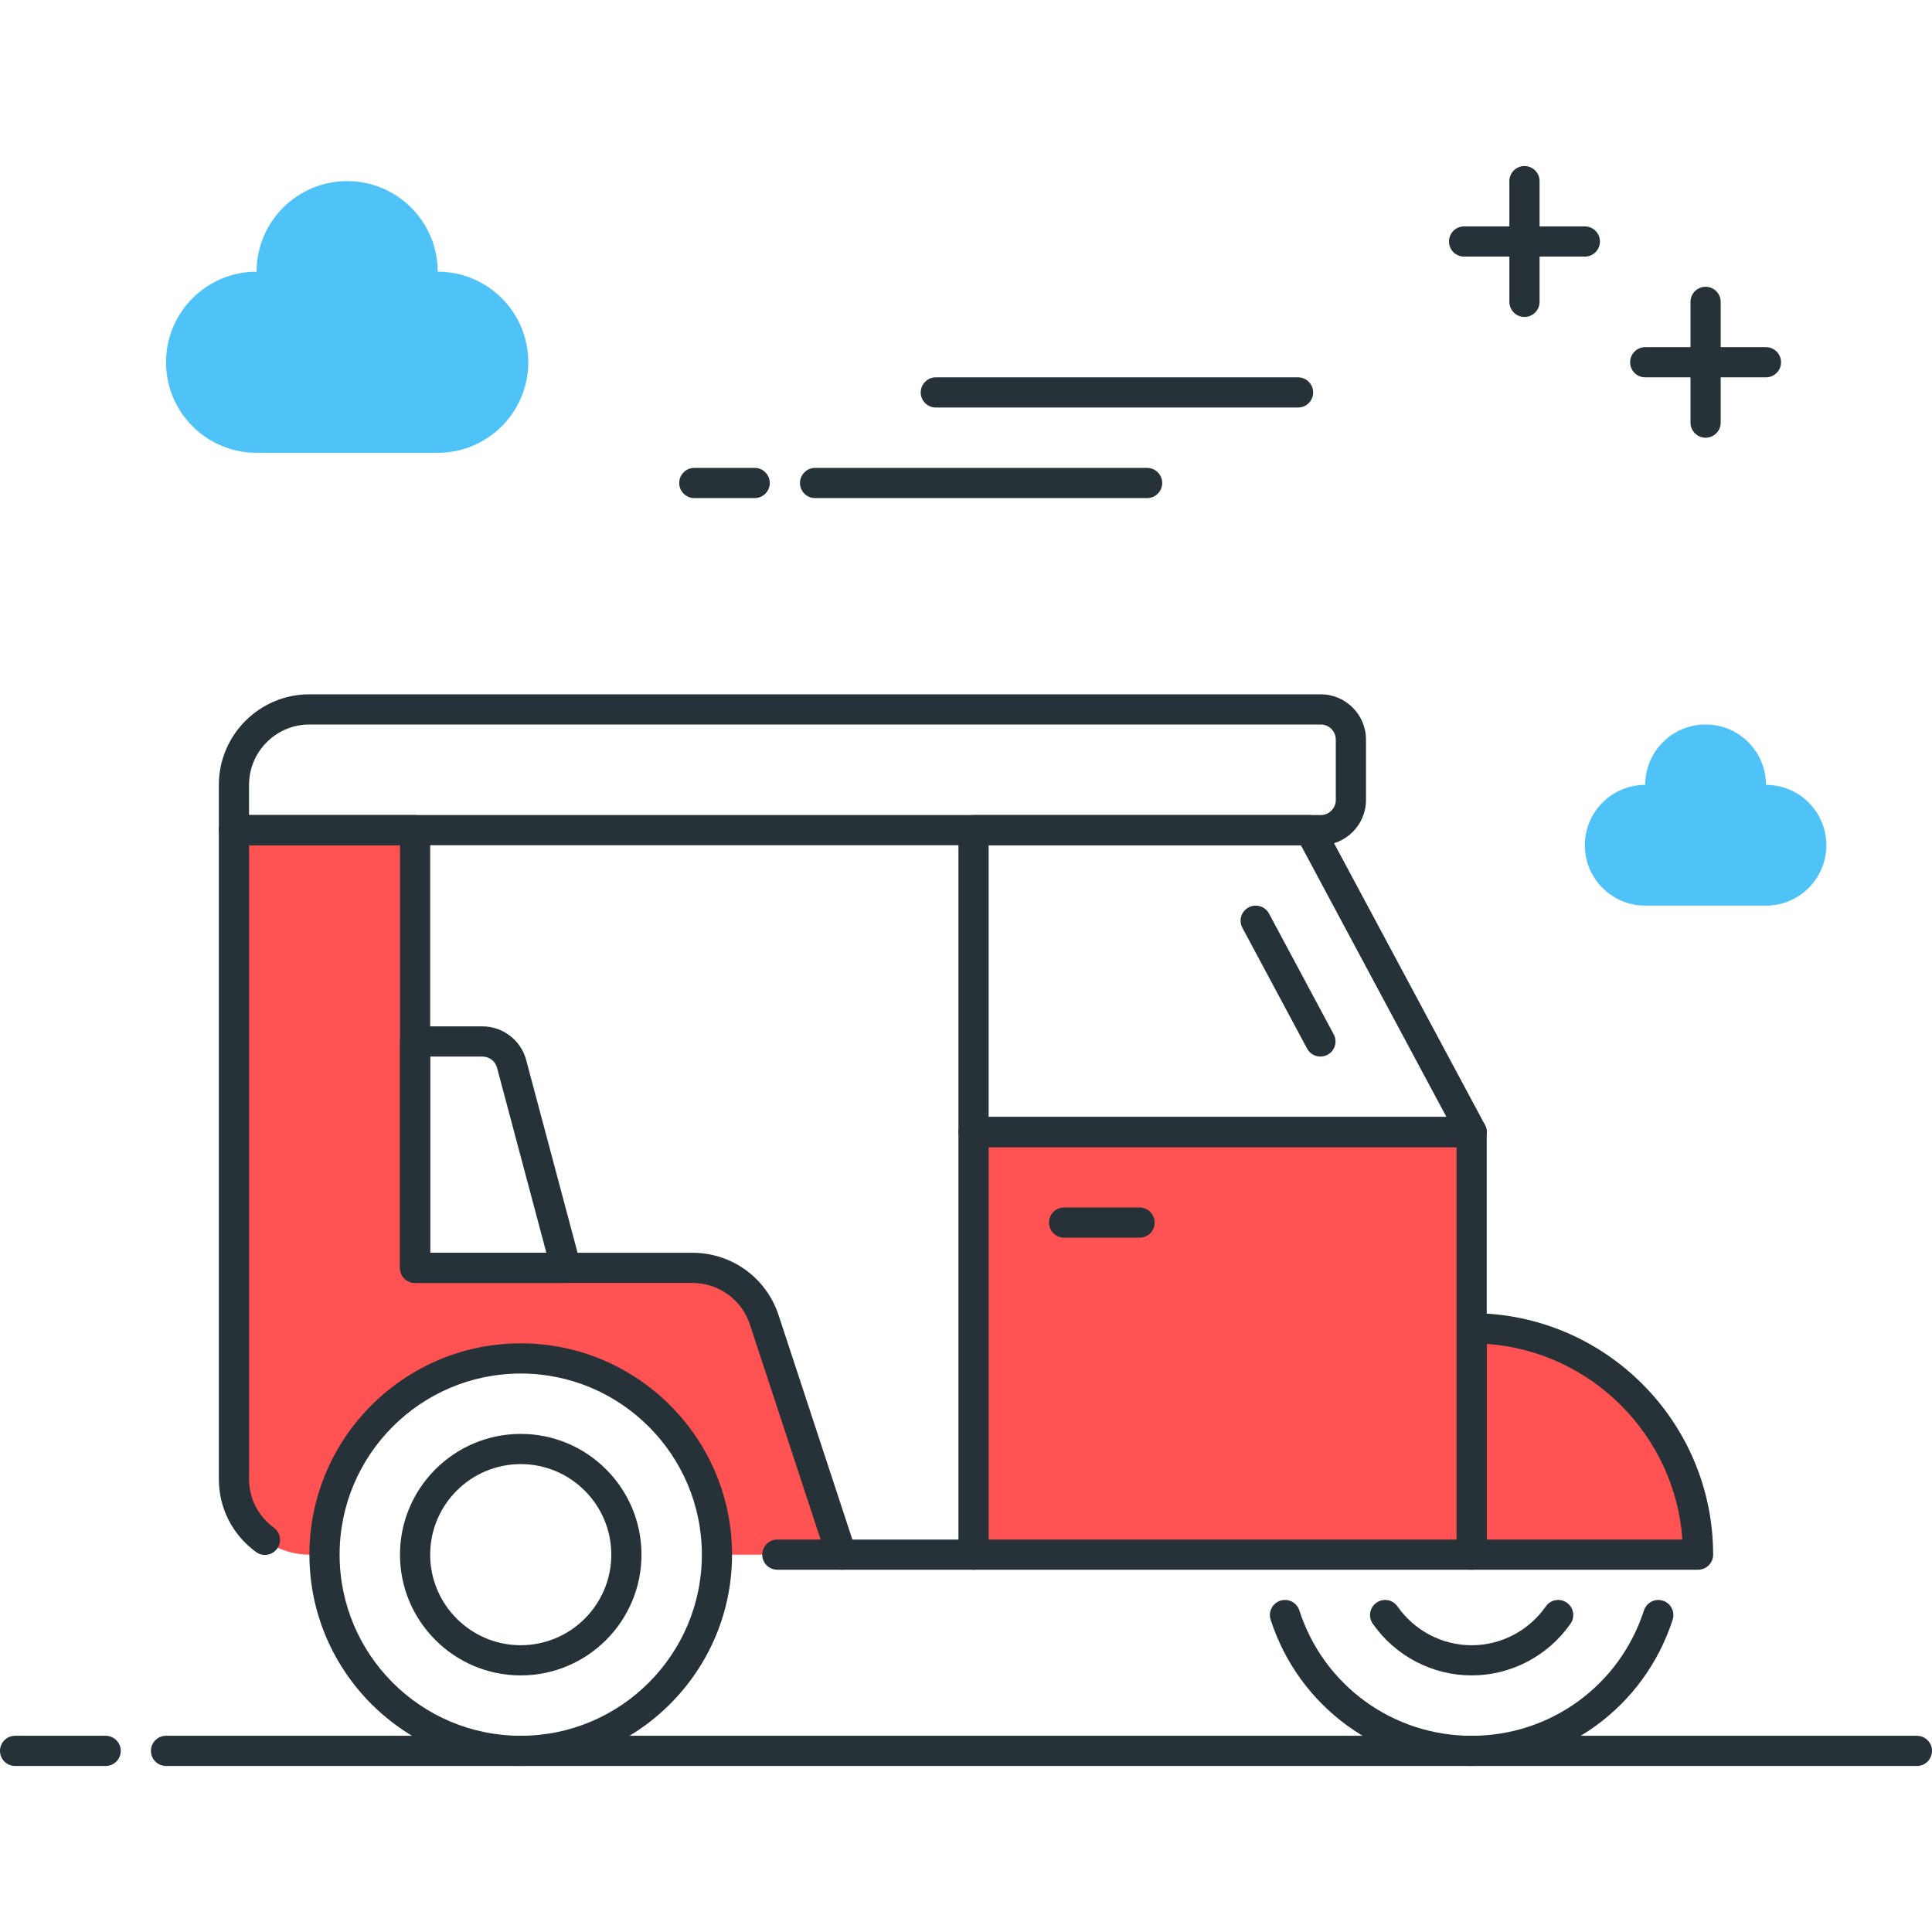 <?xml version="1.0" encoding="utf-8"?>
<!-- Generator: Adobe Illustrator 22.0.0, SVG Export Plug-In . SVG Version: 6.00 Build 0)  -->
<svg version="1.1" id="Layer_1" xmlns="http://www.w3.org/2000/svg" xmlns:xlink="http://www.w3.org/1999/xlink" x="0px" y="0px"
	 viewBox="0 0 64 64" style="enable-background:new 0 0 64 64;" xml:space="preserve">
<style type="text/css">
	.st0{fill:#263238;}
	.st1{fill:#4FC3F7;}
	.st2{fill:#FFD740;}
	.st3{fill:#FF5252;}
	.st4{fill:#4DB6AC;}
	.st5{fill:#FFFFFF;}
	.st6{fill:#40C4FF;}
	.st7{fill:#A2A2A1;}
	.st8{fill:#212A41;}
</style>
<g>
	<g>
		<path class="st1" d="M54.5,26c0-1.105,0.895-2,2-2c1.105,0,2,0.895,2,2c1.105,0,2,0.895,2,2c0,1.105-0.895,2-2,2h-4
			c-1.105,0-2-0.895-2-2C52.5,26.895,53.395,26,54.5,26z"/>
	</g>
	<g>
		<path class="st3" d="M25.315,43.719C24.978,42.693,24.02,42,22.941,42H13.75V27.5h-6V49c0,1.381,1.119,2.5,2.5,2.5h0.5
			c0-3.59,2.91-6.5,6.5-6.5s6.5,2.91,6.5,6.5h4.124L25.315,43.719z"/>
	</g>
	<g>
		<path class="st0" d="M25,16.5h-2c-0.276,0-0.5-0.224-0.5-0.5s0.224-0.5,0.5-0.5h2c0.276,0,0.5,0.224,0.5,0.5S25.276,16.5,25,16.5z
			"/>
	</g>
	<g>
		<path class="st0" d="M38,16.5H27c-0.276,0-0.5-0.224-0.5-0.5s0.224-0.5,0.5-0.5h11c0.276,0,0.5,0.224,0.5,0.5S38.276,16.5,38,16.5
			z"/>
	</g>
	<g>
		<path class="st0" d="M43,13.5H31c-0.276,0-0.5-0.224-0.5-0.5s0.224-0.5,0.5-0.5h12c0.276,0,0.5,0.224,0.5,0.5S43.276,13.5,43,13.5
			z"/>
	</g>
	<g>
		<path class="st0" d="M3.5,58.5h-3C0.223,58.5,0,58.276,0,58s0.224-0.5,0.5-0.5h3C3.776,57.5,4,57.724,4,58S3.776,58.5,3.5,58.5z"
			/>
	</g>
	<g>
		<path class="st0" d="M63.5,58.5h-58C5.223,58.5,5,58.276,5,58s0.224-0.5,0.5-0.5h58c0.276,0,0.5,0.224,0.5,0.5
			S63.776,58.5,63.5,58.5z"/>
	</g>
	<g>
		<path class="st1" d="M8.5,9c0-1.657,1.343-3,3-3s3,1.343,3,3c1.657,0,3,1.343,3,3s-1.343,3-3,3h-6c-1.657,0-3-1.343-3-3
			S6.843,9,8.5,9z"/>
	</g>
	<g>
		<path class="st0" d="M52.5,8.5h-4C48.223,8.5,48,8.276,48,8s0.224-0.5,0.5-0.5h4C52.776,7.5,53,7.724,53,8S52.776,8.5,52.5,8.5z"
			/>
	</g>
	<g>
		<path class="st0" d="M50.5,10.5c-0.276,0-0.5-0.224-0.5-0.5V6c0-0.276,0.224-0.5,0.5-0.5S51,5.724,51,6v4
			C51,10.276,50.776,10.5,50.5,10.5z"/>
	</g>
	<g>
		<path class="st0" d="M58.5,12.5h-4c-0.276,0-0.5-0.224-0.5-0.5s0.224-0.5,0.5-0.5h4c0.276,0,0.5,0.224,0.5,0.5
			S58.776,12.5,58.5,12.5z"/>
	</g>
	<g>
		<path class="st0" d="M56.5,14.5c-0.276,0-0.5-0.224-0.5-0.5v-4c0-0.276,0.224-0.5,0.5-0.5S57,9.724,57,10v4
			C57,14.276,56.776,14.5,56.5,14.5z"/>
	</g>
	<g>
		<path class="st0" d="M17.25,58.5c-3.86,0-7-3.14-7-7s3.14-7,7-7s7,3.14,7,7S21.11,58.5,17.25,58.5z M17.25,45.5
			c-3.309,0-6,2.691-6,6s2.691,6,6,6s6-2.691,6-6S20.559,45.5,17.25,45.5z"/>
	</g>
	<g>
		<path class="st0" d="M17.25,55.5c-2.206,0-4-1.794-4-4s1.794-4,4-4s4,1.794,4,4S19.456,55.5,17.25,55.5z M17.25,48.5
			c-1.654,0-3,1.346-3,3s1.346,3,3,3s3-1.346,3-3S18.904,48.5,17.25,48.5z"/>
	</g>
	<g>
		<path class="st3" d="M48.75,44v7.5h7.5C56.25,47.358,52.892,44,48.75,44z"/>
		<path class="st0" d="M56.25,52h-7.5c-0.276,0-0.5-0.224-0.5-0.5V44c0-0.276,0.224-0.5,0.5-0.5c4.411,0,8,3.589,8,8
			C56.75,51.776,56.526,52,56.25,52z M49.25,51h6.482c-0.246-3.462-3.021-6.237-6.482-6.482V51z"/>
	</g>
	<g>
		<path class="st0" d="M43.75,28h-36c-0.276,0-0.5-0.224-0.5-0.5V26c0-1.654,1.346-3,3-3h33.5c0.827,0,1.5,0.673,1.5,1.5v2
			C45.25,27.327,44.577,28,43.75,28z M8.25,27h35.5c0.276,0,0.5-0.224,0.5-0.5v-2c0-0.276-0.224-0.5-0.5-0.5h-33.5
			c-1.103,0-2,0.897-2,2V27z"/>
	</g>
	<g>
		<path class="st0" d="M32.25,52h-6.5c-0.276,0-0.5-0.224-0.5-0.5s0.224-0.5,0.5-0.5h6.5c0.276,0,0.5,0.224,0.5,0.5
			S32.526,52,32.25,52z"/>
	</g>
	<g>
		<rect x="32.25" y="37.5" class="st3" width="16.5" height="14"/>
		<path class="st0" d="M48.75,52h-16.5c-0.276,0-0.5-0.224-0.5-0.5v-14c0-0.276,0.224-0.5,0.5-0.5h16.5c0.276,0,0.5,0.224,0.5,0.5
			v14C49.25,51.776,49.026,52,48.75,52z M32.75,51h15.5V38h-15.5V51z"/>
	</g>
	<g>
		<path class="st0" d="M48.75,38h-16.5c-0.276,0-0.5-0.224-0.5-0.5v-10c0-0.276,0.224-0.5,0.5-0.5h11.143
			c0.184,0,0.354,0.102,0.441,0.264l5.357,10c0.083,0.155,0.079,0.342-0.012,0.493S48.925,38,48.75,38z M32.75,37h15.165l-4.821-9
			H32.75V37z"/>
	</g>
	<g>
		<path class="st0" d="M43.74,35c-0.179,0-0.351-0.096-0.441-0.264l-2.143-4c-0.13-0.244-0.039-0.547,0.205-0.677
			c0.244-0.13,0.546-0.039,0.677,0.205l2.143,4c0.13,0.244,0.039,0.547-0.205,0.677C43.9,34.981,43.819,35,43.74,35z"/>
	</g>
	<g>
		<path class="st0" d="M18.75,42.5h-5c-0.276,0-0.5-0.224-0.5-0.5v-7.5c0-0.276,0.224-0.5,0.5-0.5h2.231
			c0.679,0,1.274,0.458,1.449,1.113l1.802,6.758c0.04,0.15,0.008,0.311-0.086,0.434S18.905,42.5,18.75,42.5z M14.25,41.5h3.849
			l-1.634-6.129C16.406,35.152,16.208,35,15.981,35H14.25V41.5z"/>
	</g>
	<g>
		<path class="st0" d="M27.875,52c-0.21,0-0.406-0.133-0.475-0.344l-2.559-7.781c-0.271-0.822-1.034-1.375-1.9-1.375h-9.19
			c-0.276,0-0.5-0.224-0.5-0.5V28h-5v21c0,0.637,0.299,1.223,0.821,1.606c0.222,0.164,0.27,0.477,0.106,0.699
			c-0.164,0.222-0.476,0.27-0.699,0.106C7.698,50.838,7.25,49.958,7.25,49V27.5c0-0.276,0.224-0.5,0.5-0.5h6
			c0.276,0,0.5,0.224,0.5,0.5v14h8.69c1.299,0,2.444,0.829,2.85,2.062l2.559,7.781c0.086,0.262-0.057,0.545-0.319,0.631
			C27.979,51.992,27.926,52,27.875,52z"/>
	</g>
	<g>
		<path class="st0" d="M37.75,41h-2.5c-0.276,0-0.5-0.224-0.5-0.5s0.224-0.5,0.5-0.5h2.5c0.276,0,0.5,0.224,0.5,0.5
			S38.026,41,37.75,41z"/>
	</g>
	<g>
		<path class="st0" d="M48.75,58.5c-3.045,0-5.722-1.948-6.659-4.846c-0.085-0.263,0.059-0.544,0.322-0.629
			c0.266-0.085,0.544,0.06,0.629,0.322c0.804,2.484,3.097,4.154,5.708,4.154c2.611,0,4.904-1.669,5.708-4.154
			c0.085-0.262,0.366-0.407,0.629-0.322c0.263,0.085,0.407,0.367,0.322,0.629C54.472,56.552,51.795,58.5,48.75,58.5z"/>
	</g>
	<g>
		<path class="st0" d="M48.75,55.5c-1.301,0-2.526-0.641-3.276-1.713c-0.158-0.227-0.103-0.538,0.123-0.696
			c0.227-0.158,0.538-0.104,0.696,0.123c0.563,0.806,1.482,1.287,2.457,1.287c0.976,0,1.894-0.481,2.457-1.287
			c0.158-0.227,0.468-0.282,0.696-0.123c0.226,0.158,0.281,0.47,0.123,0.696C51.276,54.859,50.051,55.5,48.75,55.5z"/>
	</g>
</g>
</svg>
